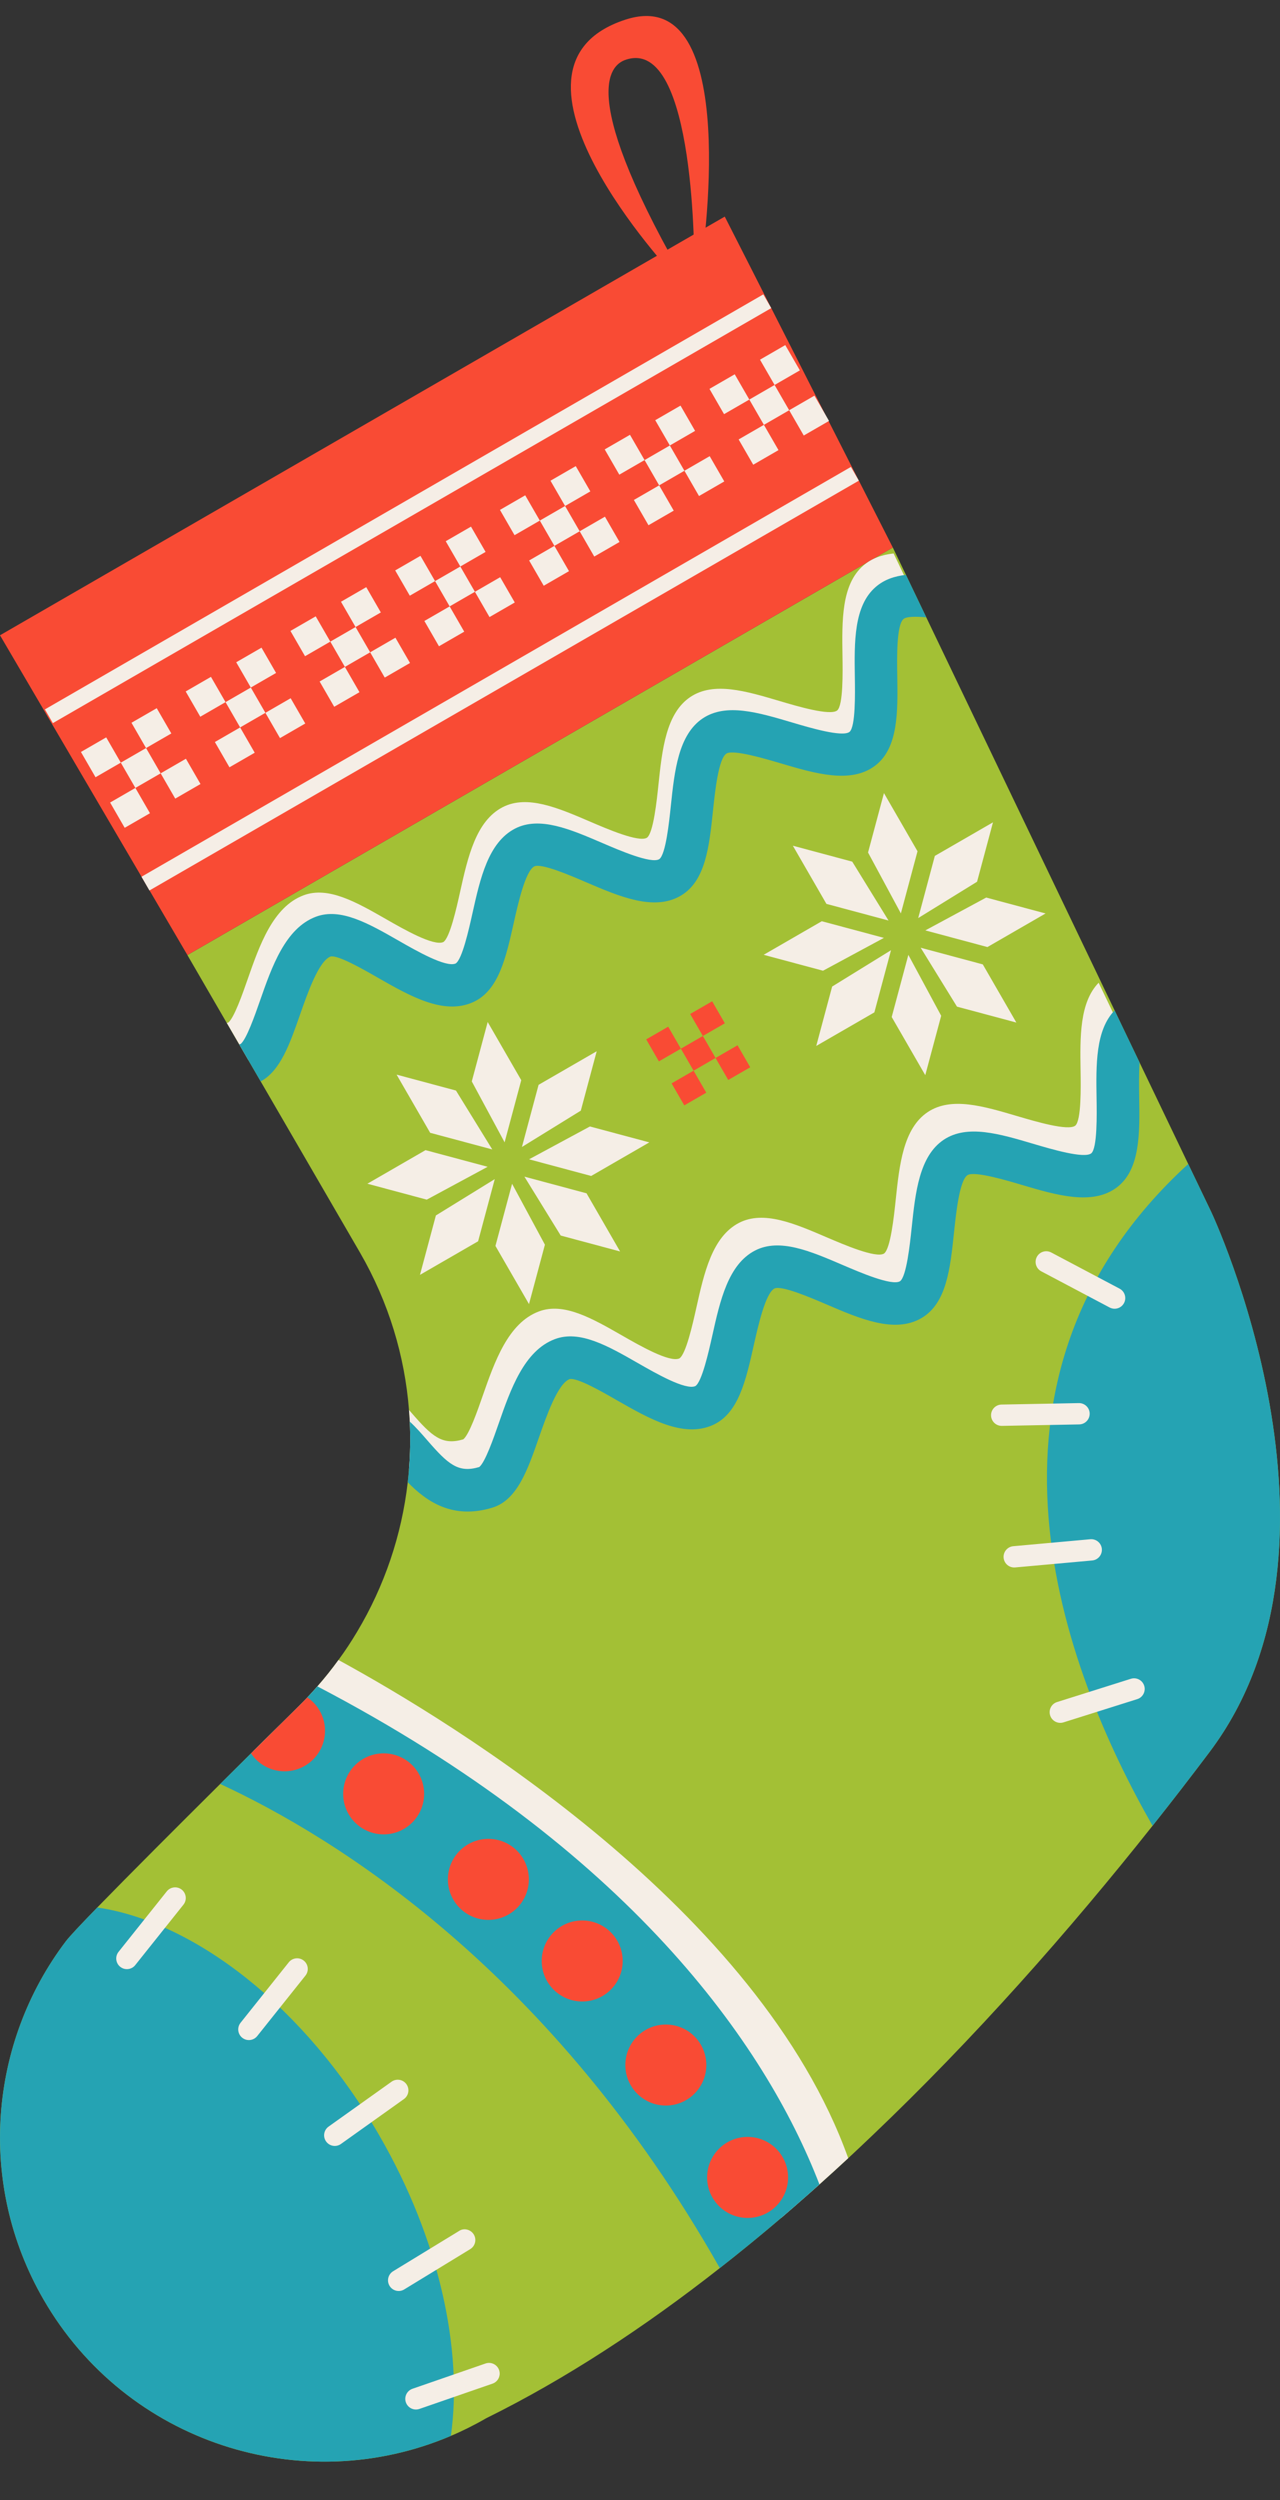 <?xml version="1.0" encoding="utf-8"?>
<!-- Generator: Adobe Illustrator 22.0.1, SVG Export Plug-In . SVG Version: 6.00 Build 0)  -->
<svg version="1.1" xmlns="http://www.w3.org/2000/svg" xmlns:xlink="http://www.w3.org/1999/xlink" x="0px" y="0px"
	 viewBox="0 0 226.242 441.636" enable-background="new 0 0 226.242 441.636" xml:space="preserve">
<rect x="0" y="0" width="226.242" height="441.636" fill="#333333" stroke="none"/>
<g id="Background">
</g>
<g id="Objects">
	<g>
		<g>
			<g>
				<path fill="#A3C035" d="M157.81,96.725l2.319,4.827l3.589,7.498l33.295,69.441l4.413,9.208l8.595,17.919l4.075,8.49
					c0,0,27.523,58.408-0.293,95.369c-3.243,4.309-6.603,8.662-10.086,13.044c-14.73,18.564-31.51,37.55-49.559,54.735
					c-1.401,1.341-2.819,2.671-4.233,3.988c-1.687,1.561-3.383,3.106-5.089,4.635c-0.581,0.52-1.169,1.045-1.755,1.557
					c-1.663,1.471-3.327,2.921-5,4.355c-3.581,3.046-7.201,6.006-10.856,8.867c-13.399,10.509-27.25,19.594-41.266,26.511
					c-2.047,1.182-4.141,2.227-6.264,3.127c-26.274,11.189-57.368,1.258-72.008-24.1c-11.867-20.554-9.549-45.415,3.918-63.227
					l-0.005-0.008l0.036-0.032c0.601-0.804,2.656-2.991,5.557-5.971c5.612-5.763,14.35-14.494,21.724-21.819
					c2.086-2.075,4.066-4.033,5.834-5.793c1.797-1.766,3.374-3.329,4.629-4.565l0.008-0.005c1.932-1.909,3.087-3.055,3.087-3.055
					l0.582-0.575c1.055-1.055,2.074-2.133,3.041-3.246c1.319-1.501,2.563-3.057,3.724-4.662c1.182-1.607,2.276-3.272,3.292-4.978
					c4.84-8.08,7.893-17.107,8.954-26.42c0.09-0.748,0.159-1.495,0.215-2.245c0.236-2.812,0.277-5.641,0.146-8.469
					c-0.037-0.686-0.074-1.371-0.14-2.051c-0.739-9.492-3.561-18.976-8.637-27.769c-0.377-0.652-9.422-16.245-17.577-30.274
					c-1.295-2.243-2.575-4.44-3.798-6.54c-5.126-8.84-9.154-15.78-9.154-15.78L157.81,96.725z"/>
			</g>
			<g>
				<polygon fill="#F94B34" points="128.102,38.263 131.738,45.407 157.81,96.725 33.125,168.711 4.052,119.127 0,112.222 				"/>
			</g>
			<g>
				<g>
					<g>
						<g>
							
								<rect x="15.25" y="131.203" transform="matrix(0.866 -0.5 0.5 0.866 -64.502 26.838)" fill="#F5EEE6" width="5.157" height="5.157"/>
						</g>
						<g>
							
								<rect x="20.407" y="140.136" transform="matrix(0.866 -0.5 0.5 0.866 -68.278 30.613)" fill="#F5EEE6" width="5.157" height="5.157"/>
						</g>
						<g>
							
								<rect x="24.182" y="126.046" transform="matrix(0.866 -0.5 0.5 0.866 -60.727 30.613)" fill="#F5EEE6" width="5.157" height="5.157"/>
						</g>
						<g>
							
								<rect x="29.34" y="134.979" transform="matrix(0.866 -0.5 0.5 0.866 -64.502 34.388)" fill="#F5EEE6" width="5.157" height="5.157"/>
						</g>
						<g>
							
								<rect x="22.295" y="133.091" transform="matrix(0.866 -0.5 0.5 0.866 -64.502 30.613)" fill="#F5EEE6" width="5.157" height="5.157"/>
						</g>
					</g>
					<g>
						<g>
							
								<rect x="33.766" y="120.513" transform="matrix(0.866 -0.5 0.5 0.866 -56.677 34.663)" fill="#F5EEE6" width="5.157" height="5.157"/>
						</g>
						<g>
							
								<rect x="38.923" y="129.446" transform="matrix(0.866 -0.5 0.5 0.866 -60.452 38.439)" fill="#F5EEE6" width="5.157" height="5.157"/>
						</g>
						<g>
							
								<rect x="42.698" y="115.356" transform="matrix(0.866 -0.5 0.5 0.866 -52.901 38.439)" fill="#F5EEE6" width="5.157" height="5.157"/>
						</g>
						<g>
							
								<rect x="47.856" y="124.288" transform="matrix(0.866 -0.5 0.5 0.866 -56.677 42.214)" fill="#F5EEE6" width="5.157" height="5.157"/>
						</g>
						<g>
							
								<rect x="40.811" y="122.401" transform="matrix(0.866 -0.5 0.5 0.866 -56.677 38.439)" fill="#F5EEE6" width="5.157" height="5.157"/>
						</g>
					</g>
					<g>
						<g>
							
								<rect x="52.282" y="109.823" transform="matrix(0.866 -0.5 0.5 0.866 -48.851 42.489)" fill="#F5EEE6" width="5.157" height="5.157"/>
						</g>
						<g>
							
								<rect x="57.439" y="118.755" transform="matrix(0.866 -0.5 0.5 0.866 -52.626 46.265)" fill="#F5EEE6" width="5.157" height="5.157"/>
						</g>
						<g>
							
								<rect x="61.214" y="104.666" transform="matrix(0.866 -0.5 0.5 0.866 -45.075 46.265)" fill="#F5EEE6" width="5.157" height="5.157"/>
						</g>
						<g>
							
								<rect x="66.372" y="113.598" transform="matrix(0.866 -0.5 0.5 0.866 -48.851 50.04)" fill="#F5EEE6" width="5.157" height="5.157"/>
						</g>
						<g>
							
								<rect x="59.327" y="111.711" transform="matrix(0.866 -0.5 0.5 0.866 -48.851 46.265)" fill="#F5EEE6" width="5.157" height="5.157"/>
						</g>
					</g>
					<g>
						<g>
							
								<rect x="70.798" y="99.133" transform="matrix(0.866 -0.5 0.5 0.866 -41.025 50.315)" fill="#F5EEE6" width="5.157" height="5.157"/>
						</g>
						<g>
							
								<rect x="75.955" y="108.065" transform="matrix(0.866 -0.5 0.5 0.866 -44.8 54.09)" fill="#F5EEE6" width="5.157" height="5.157"/>
						</g>
						<g>
							
								<rect x="79.731" y="93.975" transform="matrix(0.866 -0.5 0.5 0.866 -37.25 54.09)" fill="#F5EEE6" width="5.157" height="5.157"/>
						</g>
						<g>
							
								<rect x="84.888" y="102.908" transform="matrix(0.866 -0.5 0.5 0.866 -41.025 57.866)" fill="#F5EEE6" width="5.157" height="5.157"/>
						</g>
						<g>
							
								<rect x="77.843" y="101.02" transform="matrix(0.866 -0.5 0.5 0.866 -41.025 54.09)" fill="#F5EEE6" width="5.157" height="5.157"/>
						</g>
					</g>
					<g>
						<g>
							
								<rect x="89.314" y="88.442" transform="matrix(0.866 -0.5 0.5 0.866 -33.199 58.141)" fill="#F5EEE6" width="5.157" height="5.157"/>
						</g>
						<g>
							
								<rect x="94.471" y="97.375" transform="matrix(0.866 -0.5 0.5 0.866 -36.974 61.916)" fill="#F5EEE6" width="5.157" height="5.157"/>
						</g>
						<g>
							
								<rect x="98.247" y="83.285" transform="matrix(0.866 -0.5 0.5 0.866 -29.424 61.916)" fill="#F5EEE6" width="5.157" height="5.157"/>
						</g>
						<g>
							
								<rect x="103.404" y="92.218" transform="matrix(0.866 -0.5 0.5 0.866 -33.199 65.692)" fill="#F5EEE6" width="5.157" height="5.157"/>
						</g>
						<g>
							
								<rect x="96.359" y="90.33" transform="matrix(0.866 -0.5 0.5 0.866 -33.199 61.916)" fill="#F5EEE6" width="5.157" height="5.157"/>
						</g>
					</g>
					<g>
						<g>
							
								<rect x="107.83" y="77.752" transform="matrix(0.866 -0.5 0.5 0.866 -25.373 65.967)" fill="#F5EEE6" width="5.157" height="5.157"/>
						</g>
						<g>
							
								<rect x="112.987" y="86.685" transform="matrix(0.866 -0.5 0.5 0.866 -29.149 69.742)" fill="#F5EEE6" width="5.157" height="5.157"/>
						</g>
						<g>
							
								<rect x="116.763" y="72.595" transform="matrix(0.866 -0.5 0.5 0.866 -21.598 69.742)" fill="#F5EEE6" width="5.157" height="5.157"/>
						</g>
						<g>
							
								<rect x="121.92" y="81.527" transform="matrix(0.866 -0.5 0.5 0.866 -25.373 73.517)" fill="#F5EEE6" width="5.157" height="5.157"/>
						</g>
						<g>
							
								<rect x="114.875" y="79.64" transform="matrix(0.866 -0.5 0.5 0.866 -25.373 69.742)" fill="#F5EEE6" width="5.157" height="5.157"/>
						</g>
					</g>
					<g>
						<g>
							
								<rect x="126.346" y="67.062" transform="matrix(0.866 -0.5 0.5 0.866 -17.548 73.793)" fill="#F5EEE6" width="5.157" height="5.157"/>
						</g>
						<g>
							
								<rect x="131.503" y="75.994" transform="matrix(0.866 -0.5 0.5 0.866 -21.323 77.568)" fill="#F5EEE6" width="5.157" height="5.157"/>
						</g>
						<g>
							
								<rect x="135.279" y="61.905" transform="matrix(0.866 -0.5 0.5 0.866 -13.772 77.568)" fill="#F5EEE6" width="5.157" height="5.157"/>
						</g>
						<g>
							
								<rect x="140.436" y="70.837" transform="matrix(0.866 -0.5 0.5 0.866 -17.548 81.343)" fill="#F5EEE6" width="5.157" height="5.157"/>
						</g>
						<g>
							
								<rect x="133.391" y="68.95" transform="matrix(0.866 -0.5 0.5 0.866 -17.548 77.568)" fill="#F5EEE6" width="5.157" height="5.157"/>
						</g>
					</g>
				</g>
				<g>
					
						<rect x="16.012" y="118.495" transform="matrix(0.866 -0.5 0.5 0.866 -48.104 60.267)" fill="#F5EEE6" width="144.792" height="2.803"/>
				</g>
				<g>
					
						<rect x="-1.18" y="88.471" transform="matrix(0.866 -0.5 0.5 0.866 -35.273 48.106)" fill="#F5EEE6" width="146.621" height="2.803"/>
				</g>
			</g>
			<g>
				<path fill="#25A3B3" d="M210.021,205.617l4.075,8.49c0,0,27.523,58.408-0.293,95.369c-3.243,4.309-6.603,8.662-10.086,13.044
					C188.031,295.069,168.277,243.769,210.021,205.617z"/>
			</g>
			<g>
				<path fill="#25A3B3" d="M67.07,377.271c10.586,18.335,14.754,37.722,12.626,53.023c-26.274,11.189-57.368,1.258-72.008-24.1
					c-11.867-20.554-9.549-45.415,3.918-63.227l-0.005-0.008l0.036-0.032c0.601-0.804,2.656-2.991,5.557-5.971
					C34.405,339.493,53.918,354.49,67.07,377.271z"/>
			</g>
			<g>
				<g>
					<path fill="#F5EEE6" d="M87.38,420.92c-0.103,0.059-0.212,0.11-0.328,0.15l-12.918,4.467c-0.983,0.34-2.055-0.181-2.396-1.164
						c-0.341-0.984,0.185-2.053,1.164-2.396l12.918-4.467c0.983-0.34,2.055,0.181,2.396,1.164
						C88.517,419.542,88.146,420.478,87.38,420.92z"/>
				</g>
				<g>
					<path fill="#F5EEE6" d="M71.407,404.453c-0.883,0.51-2.015,0.225-2.549-0.65c-0.542-0.888-0.261-2.047,0.627-2.589
						l11.667-7.121c0.849-0.57,2.047-0.262,2.589,0.626c0.542,0.888,0.261,2.047-0.627,2.589l-11.667,7.121
						C71.434,404.437,71.42,404.445,71.407,404.453z"/>
				</g>
				<g>
					<path fill="#F5EEE6" d="M60.111,378.829c-0.831,0.48-1.906,0.258-2.474-0.54c-0.604-0.847-0.406-2.023,0.441-2.627
						l11.132-7.932c0.852-0.598,2.023-0.407,2.627,0.441c0.604,0.847,0.406,2.023-0.441,2.627l-11.132,7.932
						C60.215,378.766,60.164,378.799,60.111,378.829z"/>
				</g>
			</g>
			<g>
				<g>
					<path fill="#F5EEE6" d="M201.39,299.985c-0.117,0.068-0.243,0.124-0.378,0.166l-13.037,4.106
						c-0.992,0.313-2.049-0.239-2.362-1.231c-0.313-0.992,0.233-2.054,1.231-2.362l13.037-4.106
						c0.992-0.313,2.049,0.239,2.362,1.231C202.513,298.647,202.138,299.553,201.39,299.985z"/>
				</g>
				<g>
					<path fill="#F5EEE6" d="M193.82,275.414c-0.229,0.132-0.491,0.219-0.771,0.244l-13.613,1.23
						c-1.037,0.093-1.953-0.671-2.046-1.706c-0.092-1.037,0.676-1.951,1.706-2.046l13.613-1.23c1.037-0.093,1.953,0.671,2.046,1.706
						C194.823,274.368,194.436,275.059,193.82,275.414z"/>
				</g>
				<g>
					<path fill="#F5EEE6" d="M191.66,251.371c-0.267,0.154-0.575,0.245-0.904,0.251l-13.666,0.259c-1.04,0.02-1.9-0.807-1.919-1.847
						c-0.018-1.04,0.807-1.899,1.847-1.919l13.666-0.259c1.04-0.02,1.9,0.807,1.919,1.847
						C192.616,250.413,192.235,251.039,191.66,251.371z"/>
				</g>
				<g>
					<path fill="#F5EEE6" d="M197.953,230.936c-0.542,0.313-1.229,0.349-1.824,0.034l-12.083-6.391
						c-0.92-0.486-1.271-1.626-0.784-2.545c0.486-0.921,1.626-1.271,2.545-0.784l12.083,6.391c0.92,0.486,1.271,1.626,0.784,2.545
						C198.503,230.511,198.249,230.765,197.953,230.936z"/>
				</g>
			</g>
			<g>
				<path fill="#F5EEE6" d="M23.37,347.599c-0.652,0.376-1.494,0.338-2.117-0.159c-0.813-0.649-0.947-1.835-0.298-2.648
					l8.525-10.684c0.65-0.813,1.835-0.946,2.647-0.297c0.813,0.649,0.947,1.835,0.298,2.648L23.9,347.143
					C23.749,347.332,23.568,347.485,23.37,347.599z"/>
			</g>
			<g>
				<path fill="#F5EEE6" d="M44.933,360.13c-0.652,0.376-1.494,0.338-2.117-0.159c-0.813-0.649-0.947-1.835-0.298-2.648
					l8.525-10.684c0.65-0.813,1.835-0.946,2.647-0.297c0.813,0.649,0.947,1.835,0.298,2.648l-8.525,10.684
					C45.312,359.862,45.131,360.015,44.933,360.13z"/>
			</g>
			<g>
				<g>
					<g>
						<g>
							<g>
								<polygon fill="#F5EEE6" points="159.231,161.356 162.173,150.376 156.24,140.1 153.428,150.595 								"/>
							</g>
							<g>
								<polygon fill="#F5EEE6" points="157.052,162.614 146.072,159.672 140.139,149.396 150.634,152.208 								"/>
							</g>
						</g>
						<g>
							<g>
								<polygon fill="#F5EEE6" points="162.73,167.417 173.71,170.359 179.643,180.635 169.148,177.823 								"/>
							</g>
							<g>
								<polygon fill="#F5EEE6" points="160.552,168.675 157.61,179.655 163.542,189.931 166.355,179.436 								"/>
							</g>
						</g>
					</g>
					<g>
						<g>
							<g>
								<polygon fill="#F5EEE6" points="163.551,164.355 174.531,167.297 184.807,161.364 174.312,158.552 								"/>
							</g>
							<g>
								<polygon fill="#F5EEE6" points="162.293,162.177 165.235,151.196 175.511,145.264 172.699,155.758 								"/>
							</g>
						</g>
						<g>
							<g>
								<polygon fill="#F5EEE6" points="157.489,167.854 154.547,178.835 144.271,184.767 147.083,174.273 								"/>
							</g>
							<g>
								<polygon fill="#F5EEE6" points="156.232,165.676 145.252,162.734 134.976,168.667 145.47,171.479 								"/>
							</g>
						</g>
					</g>
				</g>
				<g>
					<g>
						<g>
							<g>
								<polygon fill="#F5EEE6" points="89.19,201.794 92.132,190.814 86.2,180.538 83.388,191.032 								"/>
							</g>
							<g>
								<polygon fill="#F5EEE6" points="87.012,203.051 76.032,200.109 70.099,189.833 80.594,192.645 								"/>
							</g>
						</g>
						<g>
							<g>
								<polygon fill="#F5EEE6" points="92.69,207.855 103.67,210.797 109.603,221.073 99.108,218.261 								"/>
							</g>
							<g>
								<polygon fill="#F5EEE6" points="90.512,209.113 87.569,220.093 93.502,230.369 96.314,219.874 								"/>
							</g>
						</g>
					</g>
					<g>
						<g>
							<g>
								<polygon fill="#F5EEE6" points="93.51,204.793 104.491,207.735 114.767,201.802 104.272,198.99 								"/>
							</g>
							<g>
								<polygon fill="#F5EEE6" points="92.253,202.614 95.195,191.634 105.471,185.701 102.659,196.196 								"/>
							</g>
						</g>
						<g>
							<g>
								<polygon fill="#F5EEE6" points="87.449,208.292 84.507,219.272 74.231,225.205 77.043,214.71 								"/>
							</g>
							<g>
								<polygon fill="#F5EEE6" points="86.191,206.114 75.211,203.172 64.935,209.105 75.43,211.917 								"/>
							</g>
						</g>
					</g>
				</g>
				<g>
					<g>
						
							<rect x="115.042" y="182.19" transform="matrix(0.866 -0.5 0.5 0.866 -76.503 83.352)" fill="#F94B34" width="4.487" height="4.487"/>
					</g>
					<g>
						
							<rect x="119.529" y="189.961" transform="matrix(0.866 -0.5 0.5 0.866 -79.788 86.637)" fill="#F94B34" width="4.487" height="4.487"/>
					</g>
					<g>
						
							<rect x="122.813" y="177.703" transform="matrix(0.866 -0.5 0.5 0.866 -73.219 86.637)" fill="#F94B34" width="4.487" height="4.487"/>
					</g>
					<g>
						
							<rect x="127.3" y="185.474" transform="matrix(0.866 -0.5 0.5 0.866 -76.503 89.921)" fill="#F94B34" width="4.487" height="4.487"/>
					</g>
					<g>
						
							<rect x="121.171" y="183.832" transform="matrix(0.866 -0.5 0.5 0.866 -76.503 86.637)" fill="#F94B34" width="4.487" height="4.487"/>
					</g>
				</g>
			</g>
			<g>
				<g>
					<path fill="#F5EEE6" d="M194.188,173.597l4.413,9.208c-0.139,2.038-0.097,4.428-0.075,6.199
						c0.105,6.247,0.201,12.705-3.927,15.839c-4.31,3.271-10.693,1.389-16.858-0.435c-2.694-0.805-8.278-2.453-9.526-1.732
						l-0.041,0.024c-1.412,0.946-2.009,6.673-2.373,10.092c-0.676,6.458-1.323,12.552-5.749,15.151l-0.049,0.028
						c-4.722,2.727-10.855,0.09-16.798-2.46c-2.746-1.177-7.86-3.368-9.138-2.793c-1.592,0.821-2.881,6.557-3.654,9.983
						c-1.394,6.231-2.698,12.128-7.281,14.155c-5.208,2.3-11.181-1.114-16.957-4.413c-2.609-1.506-6.987-4.003-8.304-3.721
						c-2.121,0.79-4.113,6.551-5.45,10.357c-1.972,5.663-3.828,11.019-8.212,12.354c-5.113,1.56-8.946,0.271-11.925-1.837
						c0.236-2.812,0.277-5.641,0.146-8.469c-0.037-0.686-0.074-1.371-0.14-2.051c0.144,0.156,0.276,0.308,0.407,0.461
						c3.708,4.275,5.48,5.819,9.187,4.723c1.04-0.818,2.53-5.093,3.426-7.666c2.11-6.047,4.504-12.899,9.944-14.93
						c4.386-1.651,9.377,1.209,14.668,4.234c3.155,1.811,8.434,4.831,10.156,4.066c1.159-0.724,2.35-6.044,2.993-8.905
						c1.379-6.201,2.809-12.595,7.569-15.049c4.339-2.222,9.775,0.109,15.531,2.583c3.019,1.291,8.614,3.694,10.066,2.856
						c0.008-0.005,0.008-0.005,0.008-0.005c1.159-0.8,1.771-6.634,2.067-9.436c0.656-6.229,1.333-12.667,5.673-15.564
						c4.143-2.751,9.831-1.054,15.893,0.742c3.106,0.915,8.905,2.634,10.172,1.664c1.086-0.888,0.989-6.857,0.944-9.723
						C190.899,183.195,190.806,177.082,194.188,173.597z"/>
				</g>
			</g>
			<g>
				<g>
					<path fill="#25A3B3" d="M197.013,178.49l4.413,9.208c-0.139,2.038-0.097,4.428-0.075,6.199
						c0.105,6.247,0.201,12.705-3.927,15.839c-4.31,3.271-10.693,1.389-16.858-0.435c-2.694-0.805-8.278-2.453-9.526-1.732
						L171,207.592c-1.412,0.946-2.009,6.673-2.373,10.092c-0.676,6.458-1.323,12.552-5.749,15.151l-0.049,0.028
						c-4.722,2.727-10.855,0.09-16.798-2.46c-2.746-1.177-7.86-3.368-9.138-2.793c-1.592,0.821-2.881,6.557-3.654,9.983
						c-1.394,6.231-2.698,12.128-7.281,14.154c-5.208,2.3-11.181-1.114-16.957-4.413c-2.609-1.506-6.987-4.003-8.304-3.721
						c-2.121,0.79-4.113,6.551-5.45,10.357c-1.972,5.663-3.828,11.019-8.212,12.354c-7.052,2.157-11.683-1.117-14.966-4.486
						c0.412-3.544,0.53-7.125,0.361-10.714c1.166,1.078,2.182,2.253,3.093,3.304c3.708,4.275,5.48,5.819,9.187,4.723
						c1.04-0.818,2.53-5.093,3.426-7.666c2.11-6.046,4.504-12.899,9.944-14.93c4.386-1.651,9.377,1.209,14.668,4.234
						c3.155,1.811,8.434,4.831,10.156,4.066c1.159-0.724,2.35-6.044,2.993-8.905c1.379-6.201,2.809-12.595,7.569-15.049
						c4.339-2.222,9.775,0.109,15.531,2.583c3.019,1.291,8.614,3.694,10.066,2.856c0.008-0.005,0.008-0.005,0.008-0.005
						c1.159-0.8,1.771-6.634,2.067-9.436c0.656-6.229,1.333-12.667,5.673-15.564c4.143-2.751,9.831-1.054,15.893,0.742
						c3.106,0.915,8.905,2.634,10.172,1.664c1.086-0.888,0.989-6.857,0.944-9.723C193.724,188.089,193.632,181.976,197.013,178.49z"
						/>
				</g>
			</g>
			<g>
				<g>
					<path fill="#F5EEE6" d="M157.945,97.768l3.589,7.498c-1.866-0.162-3.495-0.157-4.024,0.301c-1.244,1.066-1.156,6.757-1.1,10.15
						c0.094,6.21,0.198,12.642-3.911,15.754c-4.294,3.262-10.643,1.381-16.782-0.436c-2.676-0.793-8.227-2.439-9.475-1.718
						l-0.041,0.024c-1.395,0.936-1.998,6.635-2.359,10.04c-0.674,6.424-1.314,12.492-5.72,15.069l-0.049,0.028
						c-4.698,2.712-10.809,0.096-16.72-2.439c-2.733-1.174-7.814-3.362-9.087-2.78c-1.584,0.817-2.87,6.518-3.632,9.927
						c-1.387,6.206-2.681,12.064-7.248,14.081c-5.187,2.299-11.121-1.105-16.867-4.388c-2.6-1.49-6.952-3.979-8.268-3.698
						c-2.1,0.789-4.09,6.516-5.415,10.304c-1.772,5.068-3.449,9.886-6.944,11.763c-1.295-2.243-2.575-4.44-3.798-6.54
						c0.088-0.018,0.17-0.044,0.253-0.07c1.031-0.813,2.523-5.067,3.416-7.627c2.099-6.008,4.479-12.83,9.889-14.855
						c4.362-1.637,9.33,1.204,14.591,4.213c3.138,1.799,8.398,4.808,10.112,4.047c1.151-0.719,2.335-6.014,2.966-8.857
						c1.372-6.175,2.8-12.535,7.536-14.976c4.323-2.213,9.728,0.104,15.453,2.562c2.997,1.293,8.576,3.684,10.019,2.85l0.008-0.005
						c1.151-0.795,1.756-6.603,2.048-9.393c0.653-6.195,1.328-12.599,5.653-15.487c4.118-2.737,9.781-1.047,15.804,0.739
						c3.097,0.92,8.866,2.624,10.125,1.658c1.086-0.888,0.987-6.823,0.943-9.669c-0.093-6.189-0.199-12.587,3.701-15.948
						C154.092,98.611,155.899,97.992,157.945,97.768z"/>
				</g>
			</g>
			<g>
				<g>
					<path fill="#25A3B3" d="M160.129,101.552l3.589,7.498c-1.866-0.162-3.495-0.157-4.024,0.301
						c-1.244,1.066-1.156,6.757-1.1,10.15c0.094,6.21,0.198,12.642-3.911,15.754c-4.294,3.262-10.643,1.381-16.782-0.436
						c-2.676-0.793-8.227-2.439-9.475-1.718l-0.041,0.024c-1.395,0.936-1.998,6.635-2.359,10.04
						c-0.673,6.424-1.314,12.492-5.72,15.069l-0.049,0.028c-4.698,2.712-10.809,0.096-16.72-2.439
						c-2.733-1.174-7.814-3.362-9.087-2.78c-1.584,0.817-2.87,6.518-3.632,9.927c-1.387,6.206-2.681,12.064-7.248,14.081
						c-5.187,2.299-11.121-1.105-16.867-4.388c-2.6-1.49-6.952-3.979-8.268-3.698c-2.1,0.789-4.09,6.516-5.415,10.304
						c-1.772,5.068-3.449,9.886-6.944,11.763c-1.295-2.243-2.575-4.44-3.798-6.54c0.088-0.018,0.17-0.044,0.253-0.07
						c1.031-0.813,2.523-5.067,3.416-7.627c2.099-6.008,4.479-12.83,9.889-14.855c4.362-1.637,9.33,1.204,14.591,4.213
						c3.138,1.799,8.398,4.808,10.112,4.047c1.151-0.719,2.335-6.014,2.966-8.857c1.372-6.175,2.8-12.535,7.536-14.976
						c4.323-2.213,9.728,0.104,15.453,2.562c2.997,1.293,8.576,3.684,10.019,2.85l0.008-0.005c1.151-0.795,1.756-6.603,2.048-9.393
						c0.653-6.195,1.328-12.599,5.653-15.487c4.118-2.737,9.781-1.047,15.804,0.739c3.097,0.92,8.866,2.624,10.125,1.658
						c1.086-0.888,0.987-6.823,0.943-9.669c-0.093-6.189-0.199-12.587,3.701-15.948
						C156.277,102.395,158.083,101.776,160.129,101.552z"/>
				</g>
			</g>
			<g>
				<path fill="#F5EEE6" d="M149.925,381.243c-1.687,1.561-3.383,3.106-5.089,4.635c-0.581,0.52-1.169,1.045-1.755,1.557
					c-1.663,1.471-3.327,2.921-5,4.355c-14.118-30.499-43.504-66.385-93.329-82.445c1.797-1.766,3.374-3.329,4.629-4.565
					l0.008-0.005c1.932-1.909,3.087-3.055,3.087-3.055l0.582-0.575c1.055-1.055,2.074-2.133,3.041-3.246
					c1.319-1.501,2.563-3.057,3.724-4.662C80.282,304.393,134.157,337.244,149.925,381.243z"/>
			</g>
			<g>
				<path fill="#25A3B3" d="M144.836,385.877c-5.762,5.164-11.638,10.112-17.611,14.779c-29.77-52.543-67.913-76.076-88.307-85.519
					c1.935-1.922,3.783-3.75,5.448-5.407c4.776-4.725,8.11-8.01,8.11-8.01l0.582-0.575c0.426-0.431,0.851-0.861,1.264-1.295
					c0.607-0.644,1.201-1.292,1.777-1.951C110.951,326.565,135.25,361.005,144.836,385.877z"/>
			</g>
			<g>
				<path fill="#F94B34" d="M56.491,302.175c1.973,3.417,0.801,7.792-2.625,9.769c-3.279,1.893-7.436,0.889-9.5-2.215
					c4.776-4.725,8.11-8.01,8.11-8.01l0.582-0.575c0.426-0.431,0.851-0.861,1.264-1.295
					C55.192,300.434,55.935,301.213,56.491,302.175z"/>
			</g>
			<g>
				<circle fill="#F94B34" cx="67.81" cy="316.885" r="7.156"/>
			</g>
			<g>
				<circle fill="#F94B34" cx="86.319" cy="331.99" r="7.156"/>
			</g>
			<g>
				<circle fill="#F94B34" cx="102.905" cy="346.407" r="7.156"/>
			</g>
			<g>
				<circle fill="#F94B34" cx="117.686" cy="364.789" r="7.156"/>
			</g>
			<g>
				<circle fill="#F94B34" cx="132.138" cy="384.641" r="7.156"/>
			</g>
		</g>
		<path fill="#F94B34" d="M119.093,48.595c0,0-34.387-36.629-8.609-45.105c21.193-6.969,13.454,43.329,13.454,43.329l-1.225,0.403
			c0,0,0.411-40.783-12.061-36.682c-2.151,0.707-9.219,4.553,9.602,37.673L119.093,48.595z"/>
	</g>
</g>
</svg>
